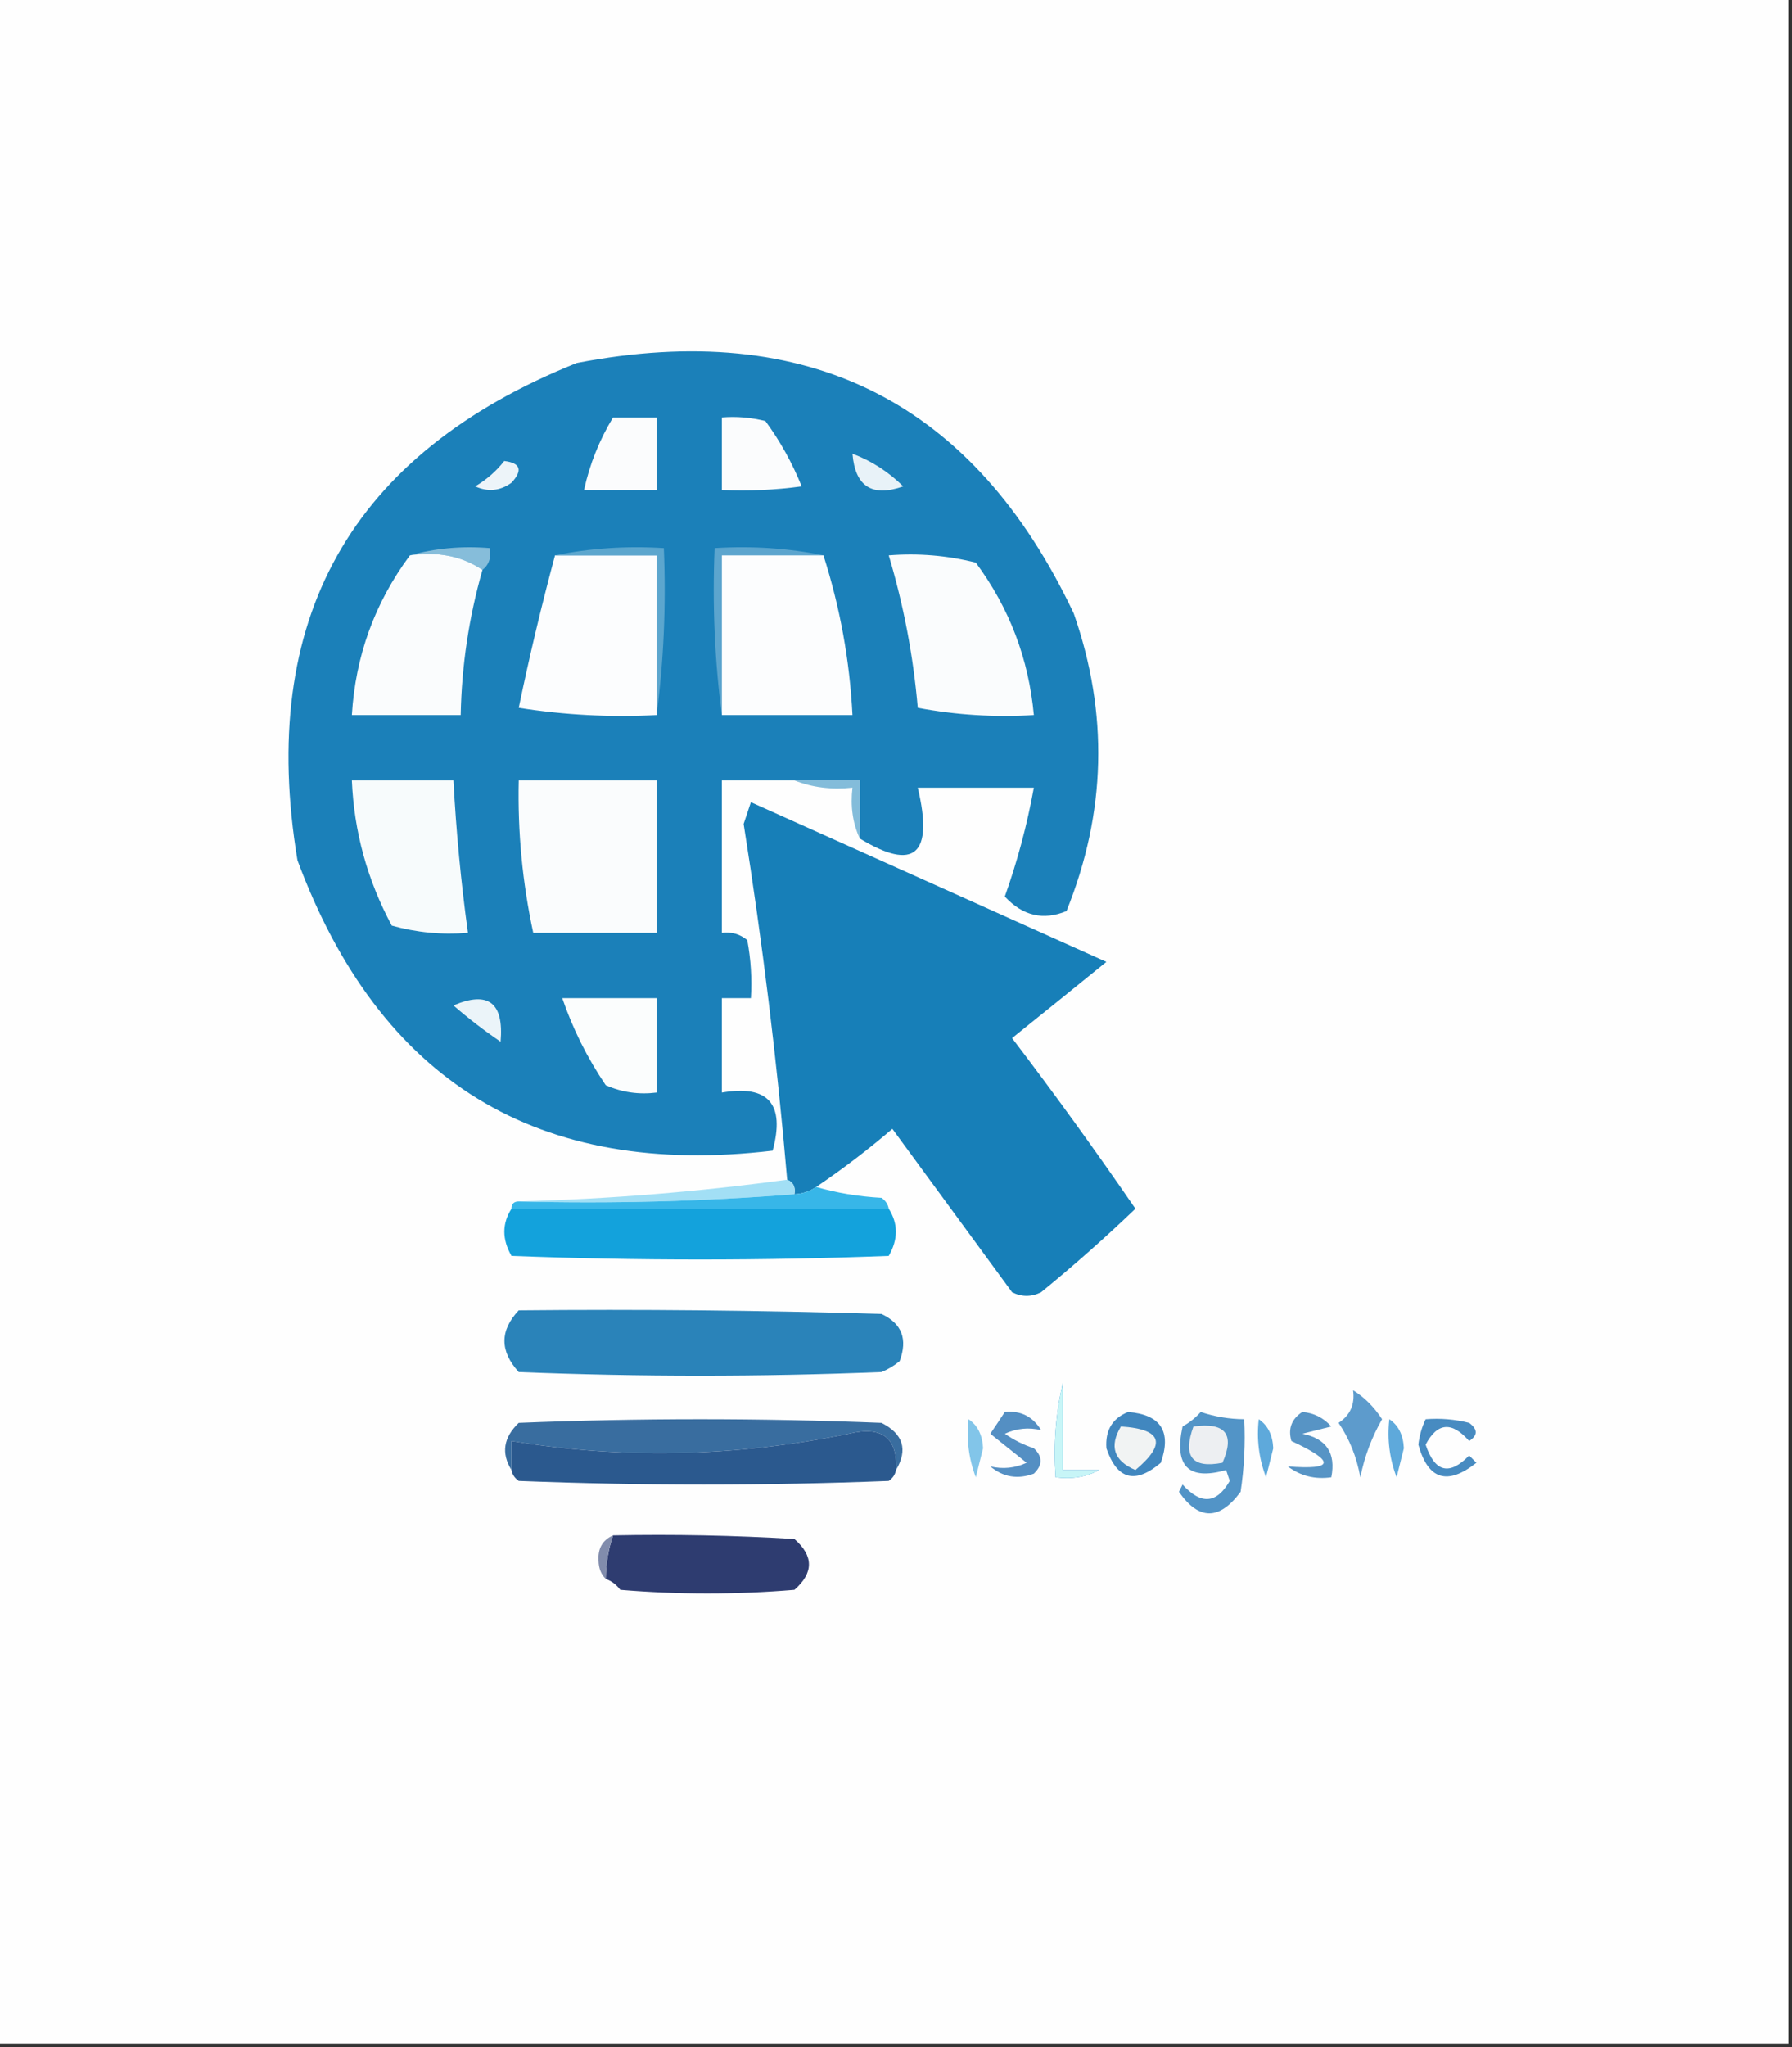 <?xml version="1.0" encoding="UTF-8"?>
<!DOCTYPE svg PUBLIC "-//W3C//DTD SVG 1.1//EN" "http://www.w3.org/Graphics/SVG/1.1/DTD/svg11.dtd">
<svg xmlns="http://www.w3.org/2000/svg" version="1.1" width="247px" height="282px" style="shape-rendering:geometricPrecision; text-rendering:geometricPrecision; image-rendering:optimizeQuality; fill-rule:evenodd; clip-rule:evenodd" xmlns:xlink="http://www.w3.org/1999/xlink">
<rect width="100%" height="100%" fill="#333333" stroke="none"/>
<g><path style="opacity:1" fill="#fefefe" d="M -0.5,-0.5 C 81.833,-0.5 164.167,-0.5 246.5,-0.5C 246.5,93.5 246.5,187.5 246.5,281.5C 164.167,281.5 81.833,281.5 -0.5,281.5C -0.5,187.5 -0.5,93.5 -0.5,-0.5 Z"/></g>
<g><path style="opacity:1" fill="#1b80b9" d="M 118.5,115.5 C 118.5,112.833 118.5,110.167 118.5,107.5C 115.5,107.5 112.5,107.5 109.5,107.5C 106.167,107.5 102.833,107.5 99.5,107.5C 99.5,114.5 99.5,121.5 99.5,128.5C 100.822,128.33 101.989,128.663 103,129.5C 103.497,132.146 103.664,134.813 103.5,137.5C 102.167,137.5 100.833,137.5 99.5,137.5C 99.5,141.833 99.5,146.167 99.5,150.5C 105.905,149.406 108.238,152.073 106.5,158.5C 74.163,162.324 52.33,148.991 41,118.5C 35.501,85.329 48.334,62.495 79.5,50C 111.382,43.857 134.215,55.357 148,84.5C 152.817,98.261 152.484,111.928 147,125.5C 143.797,126.826 140.964,126.159 138.5,123.5C 140.245,118.6 141.578,113.6 142.5,108.5C 137.167,108.5 131.833,108.5 126.5,108.5C 128.709,117.753 126.042,120.087 118.5,115.5 Z"/></g>
<g><path style="opacity:1" fill="#fbfcfd" d="M 84.5,57.5 C 86.5,57.5 88.5,57.5 90.5,57.5C 90.5,60.833 90.5,64.167 90.5,67.5C 87.167,67.5 83.833,67.5 80.5,67.5C 81.276,63.947 82.609,60.614 84.5,57.5 Z"/></g>
<g><path style="opacity:1" fill="#fbfcfd" d="M 99.5,57.5 C 101.527,57.338 103.527,57.505 105.5,58C 107.54,60.781 109.207,63.781 110.5,67C 106.848,67.499 103.182,67.665 99.5,67.5C 99.5,64.167 99.5,60.833 99.5,57.5 Z"/></g>
<g><path style="opacity:1" fill="#edf4f9" d="M 69.5,63.5 C 71.758,63.775 72.092,64.775 70.5,66.5C 68.925,67.631 67.259,67.797 65.5,67C 67.093,66.051 68.426,64.885 69.5,63.5 Z"/></g>
<g><path style="opacity:1" fill="#e8f2f8" d="M 117.5,62.5 C 120.116,63.48 122.449,64.98 124.5,67C 120.202,68.512 117.869,67.012 117.5,62.5 Z"/></g>
<g><path style="opacity:1" fill="#86bdda" d="M 56.5,76.5 C 59.962,75.518 63.629,75.185 67.5,75.5C 67.737,76.791 67.404,77.791 66.5,78.5C 63.663,76.598 60.329,75.931 56.5,76.5 Z"/></g>
<g><path style="opacity:1" fill="#fafcfd" d="M 56.5,76.5 C 60.329,75.931 63.663,76.598 66.5,78.5C 64.635,85.023 63.635,91.69 63.5,98.5C 58.5,98.5 53.5,98.5 48.5,98.5C 48.992,90.356 51.659,83.023 56.5,76.5 Z"/></g>
<g><path style="opacity:1" fill="#fcfdfe" d="M 76.5,76.5 C 81.167,76.5 85.833,76.5 90.5,76.5C 90.5,83.833 90.5,91.167 90.5,98.5C 84.132,98.83 77.799,98.496 71.5,97.5C 72.968,90.434 74.635,83.434 76.5,76.5 Z"/></g>
<g><path style="opacity:1" fill="#5ca6ce" d="M 76.5,76.5 C 81.305,75.513 86.305,75.18 91.5,75.5C 91.825,83.352 91.492,91.018 90.5,98.5C 90.5,91.167 90.5,83.833 90.5,76.5C 85.833,76.5 81.167,76.5 76.5,76.5 Z"/></g>
<g><path style="opacity:1" fill="#5ca5ce" d="M 113.5,76.5 C 108.833,76.5 104.167,76.5 99.5,76.5C 99.5,83.833 99.5,91.167 99.5,98.5C 98.508,91.018 98.175,83.352 98.5,75.5C 103.695,75.18 108.695,75.513 113.5,76.5 Z"/></g>
<g><path style="opacity:1" fill="#fcfdfe" d="M 113.5,76.5 C 115.784,83.642 117.118,90.975 117.5,98.5C 111.5,98.5 105.5,98.5 99.5,98.5C 99.5,91.167 99.5,83.833 99.5,76.5C 104.167,76.5 108.833,76.5 113.5,76.5 Z"/></g>
<g><path style="opacity:1" fill="#fafcfd" d="M 122.5,76.5 C 126.555,76.176 130.555,76.509 134.5,77.5C 139.127,83.753 141.793,90.753 142.5,98.5C 137.125,98.828 131.792,98.495 126.5,97.5C 125.886,90.365 124.553,83.365 122.5,76.5 Z"/></g>
<g><path style="opacity:1" fill="#83bcda" d="M 109.5,107.5 C 112.5,107.5 115.5,107.5 118.5,107.5C 118.5,110.167 118.5,112.833 118.5,115.5C 117.532,113.393 117.198,111.059 117.5,108.5C 114.615,108.806 111.948,108.473 109.5,107.5 Z"/></g>
<g><path style="opacity:1" fill="#f7fbfc" d="M 48.5,107.5 C 53.167,107.5 57.833,107.5 62.5,107.5C 62.874,114.532 63.541,121.532 64.5,128.5C 60.894,128.789 57.394,128.456 54,127.5C 50.632,121.233 48.799,114.566 48.5,107.5 Z"/></g>
<g><path style="opacity:1" fill="#fafcfd" d="M 71.5,107.5 C 77.833,107.5 84.167,107.5 90.5,107.5C 90.5,114.5 90.5,121.5 90.5,128.5C 84.833,128.5 79.167,128.5 73.5,128.5C 72.007,121.589 71.341,114.589 71.5,107.5 Z"/></g>
<g><path style="opacity:1" fill="#177fb8" d="M 112.5,163.5 C 111.609,164.11 110.609,164.443 109.5,164.5C 109.672,163.508 109.338,162.842 108.5,162.5C 107.093,146.098 105.093,129.765 102.5,113.5C 102.833,112.5 103.167,111.5 103.5,110.5C 119.843,117.836 136.177,125.169 152.5,132.5C 148.206,135.989 143.873,139.489 139.5,143C 145.36,150.694 151.027,158.527 156.5,166.5C 152.341,170.49 148.007,174.324 143.5,178C 142.167,178.667 140.833,178.667 139.5,178C 134,170.5 128.5,163 123,155.5C 119.624,158.383 116.124,161.049 112.5,163.5 Z"/></g>
<g><path style="opacity:1" fill="#ebf4f9" d="M 62.5,138.5 C 67.299,136.451 69.466,138.117 69,143.5C 66.713,141.946 64.546,140.279 62.5,138.5 Z"/></g>
<g><path style="opacity:1" fill="#fbfdfd" d="M 77.5,137.5 C 81.833,137.5 86.167,137.5 90.5,137.5C 90.5,141.833 90.5,146.167 90.5,150.5C 88.076,150.808 85.743,150.474 83.5,149.5C 80.962,145.757 78.962,141.757 77.5,137.5 Z"/></g>
<g><path style="opacity:1" fill="#a2dff5" d="M 108.5,162.5 C 109.338,162.842 109.672,163.508 109.5,164.5C 97.011,165.495 84.344,165.829 71.5,165.5C 84.034,165.16 96.367,164.16 108.5,162.5 Z"/></g>
<g><path style="opacity:1" fill="#37b6e8" d="M 112.5,163.5 C 115.305,164.319 118.305,164.819 121.5,165C 122.056,165.383 122.389,165.883 122.5,166.5C 105.167,166.5 87.833,166.5 70.5,166.5C 70.5,165.833 70.833,165.5 71.5,165.5C 84.344,165.829 97.011,165.495 109.5,164.5C 110.609,164.443 111.609,164.11 112.5,163.5 Z"/></g>
<g><path style="opacity:1" fill="#13a2dc" d="M 70.5,166.5 C 87.833,166.5 105.167,166.5 122.5,166.5C 123.811,168.56 123.811,170.726 122.5,173C 105.167,173.667 87.833,173.667 70.5,173C 69.189,170.726 69.189,168.56 70.5,166.5 Z"/></g>
<g><path style="opacity:1" fill="#2a83b9" d="M 71.5,180.5 C 88.17,180.333 104.837,180.5 121.5,181C 124.306,182.305 125.14,184.472 124,187.5C 123.25,188.126 122.416,188.626 121.5,189C 104.833,189.667 88.167,189.667 71.5,189C 68.875,186.118 68.875,183.285 71.5,180.5 Z"/></g>
<g><path style="opacity:1" fill="#1680c5" d="M 146.5,190.5 C 146.5,194.5 146.5,198.5 146.5,202.5C 148.167,202.5 149.833,202.5 151.5,202.5C 149.735,203.461 147.735,203.795 145.5,203.5C 145.182,198.968 145.515,194.634 146.5,190.5 Z"/></g>
<g><path style="opacity:1" fill="#c7f5f7" d="M 146.5,190.5 C 145.515,194.634 145.182,198.968 145.5,203.5C 147.735,203.795 149.735,203.461 151.5,202.5C 149.833,202.5 148.167,202.5 146.5,202.5C 146.5,198.5 146.5,194.5 146.5,190.5 Z"/></g>
<g><path style="opacity:1" fill="#82c5e9" d="M 133.5,195.5 C 134.748,196.334 135.415,197.667 135.5,199.5C 135.167,200.833 134.833,202.167 134.5,203.5C 133.52,200.914 133.187,198.247 133.5,195.5 Z"/></g>
<g><path style="opacity:1" fill="#5ea9db" d="M 173.5,195.5 C 174.748,196.334 175.415,197.667 175.5,199.5C 175.167,200.833 174.833,202.167 174.5,203.5C 173.52,200.914 173.187,198.247 173.5,195.5 Z"/></g>
<g><path style="opacity:1" fill="#5d9bcc" d="M 186.5,191.5 C 188.057,192.466 189.39,193.8 190.5,195.5C 189.078,197.965 188.078,200.631 187.5,203.5C 186.996,200.701 185.996,198.201 184.5,196C 186.107,194.951 186.773,193.451 186.5,191.5 Z"/></g>
<g><path style="opacity:1" fill="#5ea9db" d="M 191.5,195.5 C 192.748,196.334 193.415,197.667 193.5,199.5C 193.167,200.833 192.833,202.167 192.5,203.5C 191.52,200.914 191.187,198.247 191.5,195.5 Z"/></g>
<g><path style="opacity:1" fill="#478bc1" d="M 196.5,195.5 C 198.527,195.338 200.527,195.505 202.5,196C 203.711,196.893 203.711,197.726 202.5,198.5C 200.116,195.773 198.116,195.94 196.5,199C 197.765,202.809 199.765,203.309 202.5,200.5C 202.833,200.833 203.167,201.167 203.5,201.5C 199.49,204.667 196.823,203.834 195.5,199C 195.648,197.744 195.982,196.577 196.5,195.5 Z"/></g>
<g><path style="opacity:1" fill="#396d9f" d="M 123.5,202.5 C 123.744,198.051 121.578,196.385 117,197.5C 101.315,200.699 85.815,201.032 70.5,198.5C 70.5,199.833 70.5,201.167 70.5,202.5C 69.058,200.183 69.392,198.016 71.5,196C 88.167,195.333 104.833,195.333 121.5,196C 124.5,197.525 125.167,199.692 123.5,202.5 Z"/></g>
<g><path style="opacity:1" fill="#2b598e" d="M 123.5,202.5 C 123.389,203.117 123.056,203.617 122.5,204C 105.5,204.667 88.5,204.667 71.5,204C 70.944,203.617 70.611,203.117 70.5,202.5C 70.5,201.167 70.5,199.833 70.5,198.5C 85.815,201.032 101.315,200.699 117,197.5C 121.578,196.385 123.744,198.051 123.5,202.5 Z"/></g>
<g><path style="opacity:1" fill="#5794c5" d="M 179.5,194.5 C 181.09,194.628 182.423,195.295 183.5,196.5C 182.167,196.833 180.833,197.167 179.5,197.5C 182.824,198.159 184.157,200.159 183.5,203.5C 181.25,203.819 179.25,203.319 177.5,202C 183.929,202.507 184.096,201.34 178,198.5C 177.516,196.807 178.016,195.473 179.5,194.5 Z"/></g>
<g><path style="opacity:1" fill="#548fc3" d="M 138.5,194.5 C 140.681,194.284 142.347,195.117 143.5,197C 141.775,196.591 140.108,196.758 138.5,197.5C 139.736,198.357 141.069,199.023 142.5,199.5C 143.731,200.651 143.731,201.817 142.5,203C 140.272,203.82 138.272,203.487 136.5,202C 138.225,202.409 139.892,202.242 141.5,201.5C 139.833,200.167 138.167,198.833 136.5,197.5C 137.193,196.482 137.859,195.482 138.5,194.5 Z"/></g>
<g><path style="opacity:1" fill="#4187bf" d="M 155.5,194.5 C 160.012,194.869 161.512,197.202 160,201.5C 156.464,204.492 153.964,203.825 152.5,199.5C 152.323,197.032 153.323,195.365 155.5,194.5 Z"/></g>
<g><path style="opacity:1" fill="#f1f3f3" d="M 154.5,196.5 C 160.175,196.86 160.842,198.86 156.5,202.5C 153.531,201.235 152.865,199.235 154.5,196.5 Z"/></g>
<g><path style="opacity:1" fill="#5294c7" d="M 165.5,194.5 C 167.435,195.15 169.435,195.483 171.5,195.5C 171.665,198.85 171.498,202.183 171,205.5C 168.073,209.452 165.239,209.452 162.5,205.5C 162.667,205.167 162.833,204.833 163,204.5C 165.536,207.313 167.703,207.146 169.5,204C 169.333,203.5 169.167,203 169,202.5C 163.812,203.98 161.812,201.98 163,196.5C 163.995,195.934 164.828,195.267 165.5,194.5 Z"/></g>
<g><path style="opacity:1" fill="#edeff2" d="M 164.5,196.5 C 168.909,195.899 170.242,197.566 168.5,201.5C 164.317,202.309 162.984,200.642 164.5,196.5 Z"/></g>
<g><path style="opacity:1" fill="#2e3c70" d="M 84.5,211.5 C 92.84,211.334 101.173,211.5 109.5,212C 112.167,214.333 112.167,216.667 109.5,219C 101.5,219.667 93.5,219.667 85.5,219C 84.956,218.283 84.289,217.783 83.5,217.5C 83.517,215.435 83.85,213.435 84.5,211.5 Z"/></g>
<g><path style="opacity:1" fill="#818cac" d="M 84.5,211.5 C 83.85,213.435 83.517,215.435 83.5,217.5C 82.861,216.903 82.528,216.07 82.5,215C 82.387,213.301 83.053,212.134 84.5,211.5 Z"/></g>
</svg>
